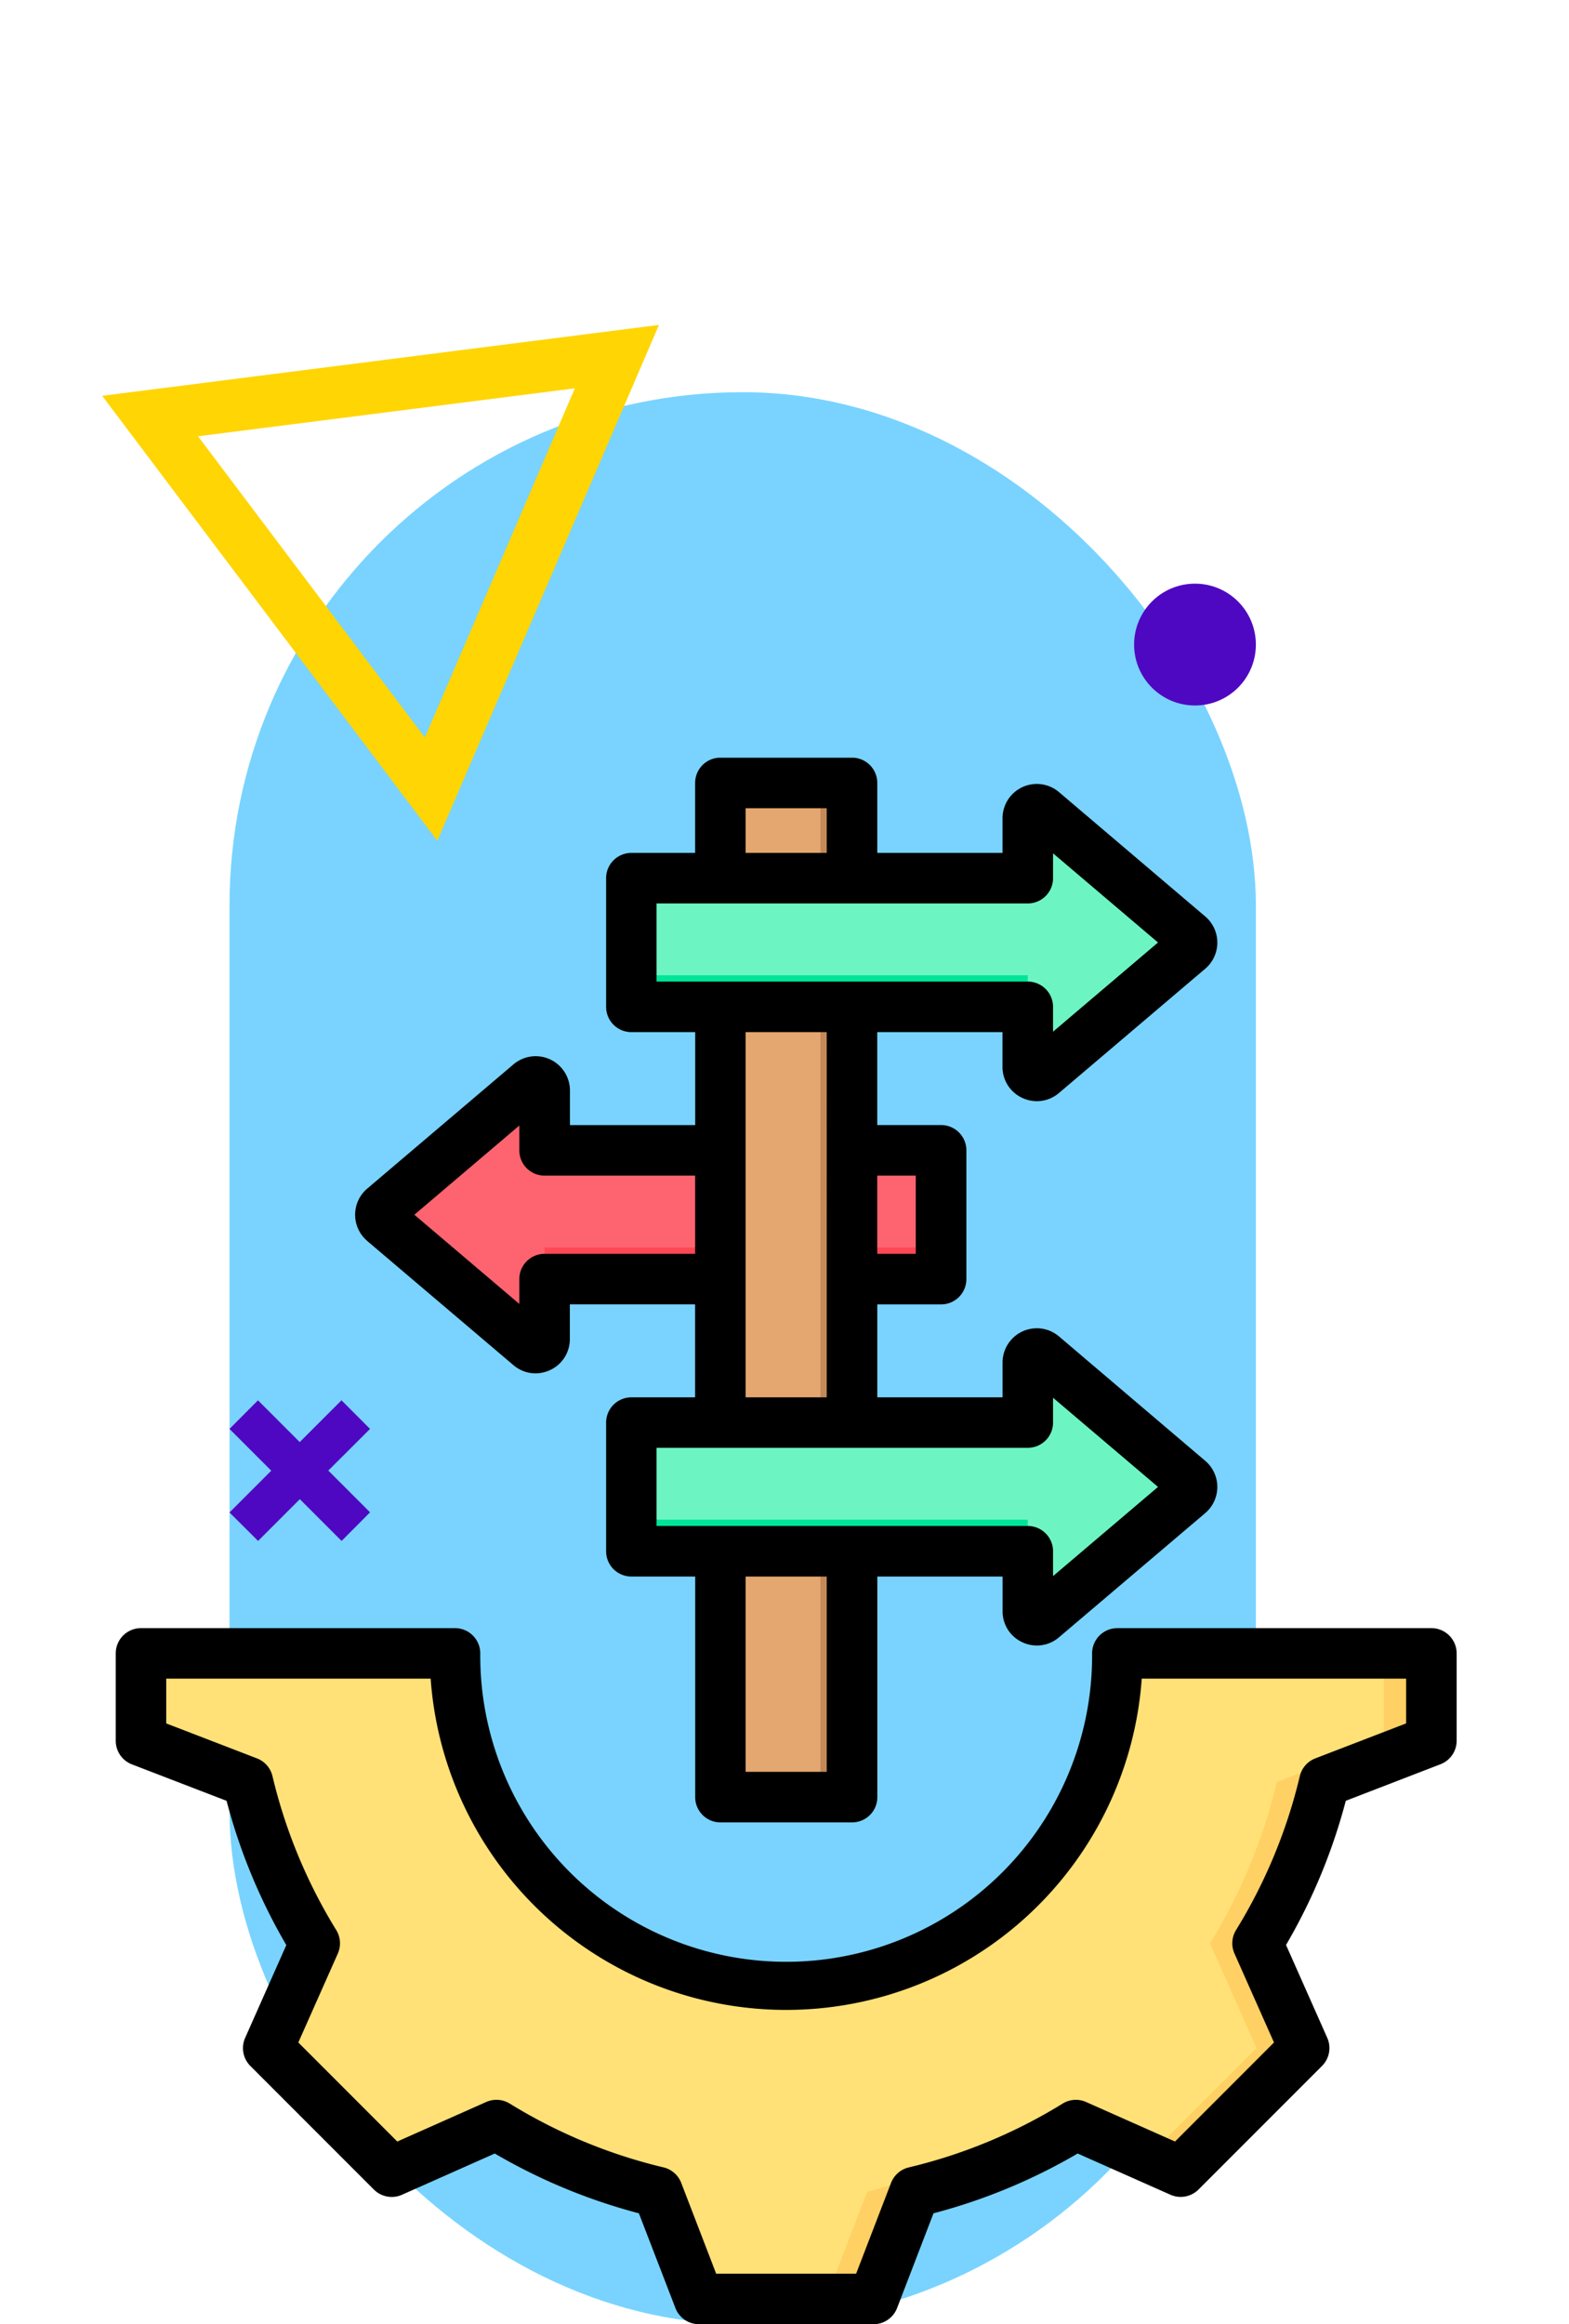 <svg xmlns="http://www.w3.org/2000/svg" xmlns:xlink="http://www.w3.org/1999/xlink" width="90.193" height="133.533" viewBox="0 0 90.193 133.533">
  <defs>
    <clipPath id="clip-path">
      <rect id="Rectángulo_404117" data-name="Rectángulo 404117" width="90" height="90" transform="translate(336.332 4154)" fill="#fff" stroke="#707070" stroke-width="1"/>
    </clipPath>
  </defs>
  <g id="Grupo_1105531" data-name="Grupo 1105531" transform="translate(-336.139 -4110.467)">
    <rect id="Rectángulo_404116" data-name="Rectángulo 404116" width="59" height="111" rx="29.5" transform="translate(349.332 4133)" fill="#79d3fe"/>
    <g id="Enmascarar_grupo_1098910" data-name="Enmascarar grupo 1098910" clip-path="url(#clip-path)">
      <g id="ambiguedad" transform="translate(334.881 4152.549)">
        <g id="Grupo_1105602" data-name="Grupo 1105602">
          <g id="Grupo_1105597" data-name="Grupo 1105597">
            <path id="Trazado_881138" data-name="Trazado 881138" d="M83.54,52.911V57.93L77.394,60.3a31.652,31.652,0,0,1-3.843,9.268l2.675,6.023-7.1,7.1-6.021-2.674a31.651,31.651,0,0,1-9.271,3.843L51.471,90H41.432l-2.366-6.146A31.659,31.659,0,0,1,29.8,80.011l-6.023,2.675-7.1-7.1,2.674-6.021A31.656,31.656,0,0,1,15.507,60.3L9.363,57.93V52.911H27.414a19.038,19.038,0,0,0,38.075,0Z" fill="#ffe177" fill-rule="evenodd"/>
            <path id="Trazado_881139" data-name="Trazado 881139" d="M83.54,52.911V57.93L77.394,60.3a31.657,31.657,0,0,1-3.843,9.268l2.675,6.023-7.1,7.1-1.893-.841,6.258-6.258-2.675-6.023A31.657,31.657,0,0,0,74.66,60.3l6.146-2.366V52.911ZM29.8,80.011l-6.023,2.675-.841-.841L28.62,79.32Q29.2,79.678,29.8,80.011Zm33.309,0a31.651,31.651,0,0,1-9.271,3.843L51.471,90H48.737L51.1,83.855a40.72,40.72,0,0,0,10.449-4.534Z" fill="#ffd064" fill-rule="evenodd"/>
          </g>
          <g id="Grupo_1105598" data-name="Grupo 1105598">
            <path id="Trazado_881140" data-name="Trazado 881140" d="M23.3,27.311l8.409-7.14a.518.518,0,0,1,.854.4V24.01H55.354V31.4H32.563v3.442a.518.518,0,0,1-.854.4L23.3,28.1a.518.518,0,0,1,0-.791Z" fill="#fe646f" fill-rule="evenodd"/>
            <path id="Trazado_881141" data-name="Trazado 881141" d="M23.3,27.311l.6-.512,7.806,6.628a.518.518,0,0,0,.854-.4v1.815a.518.518,0,0,1-.854.4L23.3,28.1a.518.518,0,0,1,0-.79Zm32.055,2.278H32.563V31.4H55.354V29.589Z" fill="#fd4755" fill-rule="evenodd"/>
          </g>
          <g id="Grupo_1105599" data-name="Grupo 1105599">
            <path id="Trazado_881142" data-name="Trazado 881142" d="M43.757,2.9h5.388a1.092,1.092,0,0,1,1.089,1.089V60.08a1.092,1.092,0,0,1-1.089,1.089H43.757a1.092,1.092,0,0,1-1.089-1.089V3.992A1.092,1.092,0,0,1,43.757,2.9Z" fill="#e3a76f" fill-rule="evenodd"/>
            <path id="Trazado_881143" data-name="Trazado 881143" d="M47.331,2.9h1.815a1.092,1.092,0,0,1,1.089,1.089V60.08a1.092,1.092,0,0,1-1.089,1.089H47.331A1.092,1.092,0,0,0,48.42,60.08V3.992A1.092,1.092,0,0,0,47.331,2.9Z" fill="#c48958" fill-rule="evenodd"/>
          </g>
          <g id="Grupo_1105600" data-name="Grupo 1105600">
            <path id="Trazado_881144" data-name="Trazado 881144" d="M69.6,11.673l-8.409-7.14a.518.518,0,0,0-.854.4V8.371H37.548v7.394H60.34v3.443a.518.518,0,0,0,.854.4l8.409-7.14A.518.518,0,0,0,69.6,11.673Z" fill="#6cf5c2" fill-rule="evenodd"/>
            <path id="Trazado_881145" data-name="Trazado 881145" d="M69.6,11.673,69,11.16l-7.806,6.628a.518.518,0,0,1-.854-.4v1.815a.518.518,0,0,0,.854.4l8.409-7.14A.518.518,0,0,0,69.6,11.673ZM37.548,13.95H60.34v1.815H37.548Z" fill="#00e499" fill-rule="evenodd"/>
          </g>
          <g id="Grupo_1105601" data-name="Grupo 1105601">
            <path id="Trazado_881146" data-name="Trazado 881146" d="M69.6,42.95l-8.409-7.14a.518.518,0,0,0-.854.4v3.442H37.548v7.394H60.34v3.442a.518.518,0,0,0,.854.4l8.409-7.14A.518.518,0,0,0,69.6,42.95Z" fill="#6cf5c2" fill-rule="evenodd"/>
            <path id="Trazado_881147" data-name="Trazado 881147" d="M69.6,42.95l-.6-.512-7.806,6.628a.518.518,0,0,1-.854-.4v1.815a.518.518,0,0,0,.854.4l8.409-7.14a.518.518,0,0,0,0-.79ZM37.548,45.228H60.34v1.815H37.548Z" fill="#00e499" fill-rule="evenodd"/>
          </g>
        </g>
        <path id="Trazado_881148" data-name="Trazado 881148" d="M31.111,22.584V24.01a1.451,1.451,0,0,0,1.452,1.452h8.654v4.493H32.563a1.451,1.451,0,0,0-1.452,1.452v1.426l-6.034-5.124Zm17.671-5.366V38.2H44.12V17.218ZM39,9.824H60.34a1.453,1.453,0,0,0,1.452-1.452V6.944l6.034,5.124-6.034,5.124V15.766a1.452,1.452,0,0,0-1.452-1.452H39Zm5.12-5.469h4.662V6.921H44.12ZM53.9,25.461v4.493H51.685V25.461ZM60.34,41.1a1.452,1.452,0,0,0,1.452-1.452V38.223l6.034,5.124-6.034,5.124V47.043a1.453,1.453,0,0,0-1.452-1.452H39V41.1H60.34ZM48.782,59.717H44.12V48.495h4.662ZM22.36,29.21l8.409,7.138a1.953,1.953,0,0,0,1.271.474,1.992,1.992,0,0,0,.832-.185,1.953,1.953,0,0,0,1.143-1.789v-1.99h7.2V38.2H37.548A1.452,1.452,0,0,0,36.1,39.649v7.394a1.451,1.451,0,0,0,1.452,1.452h3.669V61.169a1.451,1.451,0,0,0,1.452,1.452h7.566a1.451,1.451,0,0,0,1.452-1.452V48.495h7.2v1.992a1.949,1.949,0,0,0,1.142,1.787,1.953,1.953,0,0,0,2.1-.287l8.409-7.138a1.971,1.971,0,0,0,0-3L62.134,34.7a1.97,1.97,0,0,0-3.245,1.5V38.2h-7.2v-5.34h3.669a1.453,1.453,0,0,0,1.452-1.452v-7.4a1.453,1.453,0,0,0-1.452-1.452H51.686V17.218h7.2v1.991A1.953,1.953,0,0,0,60.031,21a2,2,0,0,0,.833.185,1.961,1.961,0,0,0,1.27-.472l8.408-7.14a1.97,1.97,0,0,0,0-3L62.134,3.428a1.97,1.97,0,0,0-3.246,1.5V6.921h-7.2V2.9a1.453,1.453,0,0,0-1.452-1.452H42.669A1.453,1.453,0,0,0,41.217,2.9V6.921H37.548A1.451,1.451,0,0,0,36.1,8.372v7.394a1.452,1.452,0,0,0,1.452,1.452h3.669v5.34h-7.2v-1.99a1.971,1.971,0,0,0-3.245-1.5l-8.409,7.14a1.972,1.972,0,0,0,0,3.005ZM82.088,56.934V54.363H66.89a20.49,20.49,0,0,1-40.876,0h-15.2v2.571l5.215,2.009a1.446,1.446,0,0,1,.891,1.018,30.151,30.151,0,0,0,3.667,8.846,1.452,1.452,0,0,1,.09,1.35l-2.27,5.109,5.689,5.69,5.112-2.272a1.454,1.454,0,0,1,1.35.091A30.163,30.163,0,0,0,39.4,82.442a1.451,1.451,0,0,1,1.018.891l2.008,5.215h8.046l2.007-5.215a1.449,1.449,0,0,1,1.018-.889,30.166,30.166,0,0,0,8.846-3.667,1.448,1.448,0,0,1,1.35-.091l5.11,2.27,5.689-5.69-2.271-5.111a1.452,1.452,0,0,1,.091-1.35,30.169,30.169,0,0,0,3.666-8.844,1.452,1.452,0,0,1,.891-1.018ZM83.54,51.46H65.489a1.452,1.452,0,0,0-1.452,1.452,17.586,17.586,0,1,1-35.171,0,1.453,1.453,0,0,0-1.452-1.452H9.363a1.452,1.452,0,0,0-1.452,1.452v5.021a1.451,1.451,0,0,0,.93,1.354l5.441,2.094a33.032,33.032,0,0,0,3.435,8.289L15.35,75a1.451,1.451,0,0,0,.3,1.615l7.1,7.1a1.453,1.453,0,0,0,1.616.3l5.334-2.37a33.023,33.023,0,0,0,8.284,3.435l2.1,5.443a1.449,1.449,0,0,0,1.354.929H51.471a1.45,1.45,0,0,0,1.355-.929L54.92,85.08a33.071,33.071,0,0,0,8.287-3.435l5.332,2.368a1.453,1.453,0,0,0,1.615-.3l7.1-7.1a1.451,1.451,0,0,0,.3-1.615l-2.369-5.335a33,33,0,0,0,3.435-8.283l5.443-2.1a1.45,1.45,0,0,0,.93-1.354V52.911A1.452,1.452,0,0,0,83.54,51.46Z" fill-rule="evenodd"/>
      </g>
    </g>
    <g id="Polígono_6" data-name="Polígono 6" transform="matrix(0.602, 0.799, -0.799, 0.602, 364.385, 4116.352)" fill="none">
      <path d="M16,0,32,28H0Z" stroke="none"/>
      <path d="M 16 6.047 L 5.17 25 L 26.83 25 L 16 6.047 M 16 0 L 32 28 L -1.9073486328125e-06 28 L 16 0 Z" stroke="none" fill="#ffd504"/>
    </g>
    <g id="Grupo_1103968" data-name="Grupo 1103968" transform="translate(349.332 4190.92)">
      <path id="Trazado_879073" data-name="Trazado 879073" d="M8.5,2.064,6.858.421l-2.4,2.4-2.4-2.4L.421,2.064l2.4,2.4-2.4,2.4L2.064,8.5l2.4-2.4,2.4,2.4L8.5,6.857l-2.4-2.4Z" transform="translate(-0.421 -0.421)" fill="#4f08c2"/>
    </g>
    <circle id="Elipse_11692" data-name="Elipse 11692" cx="3.5" cy="3.5" r="3.5" transform="translate(401.332 4144)" fill="#4f08c2"/>
  </g>
</svg>
